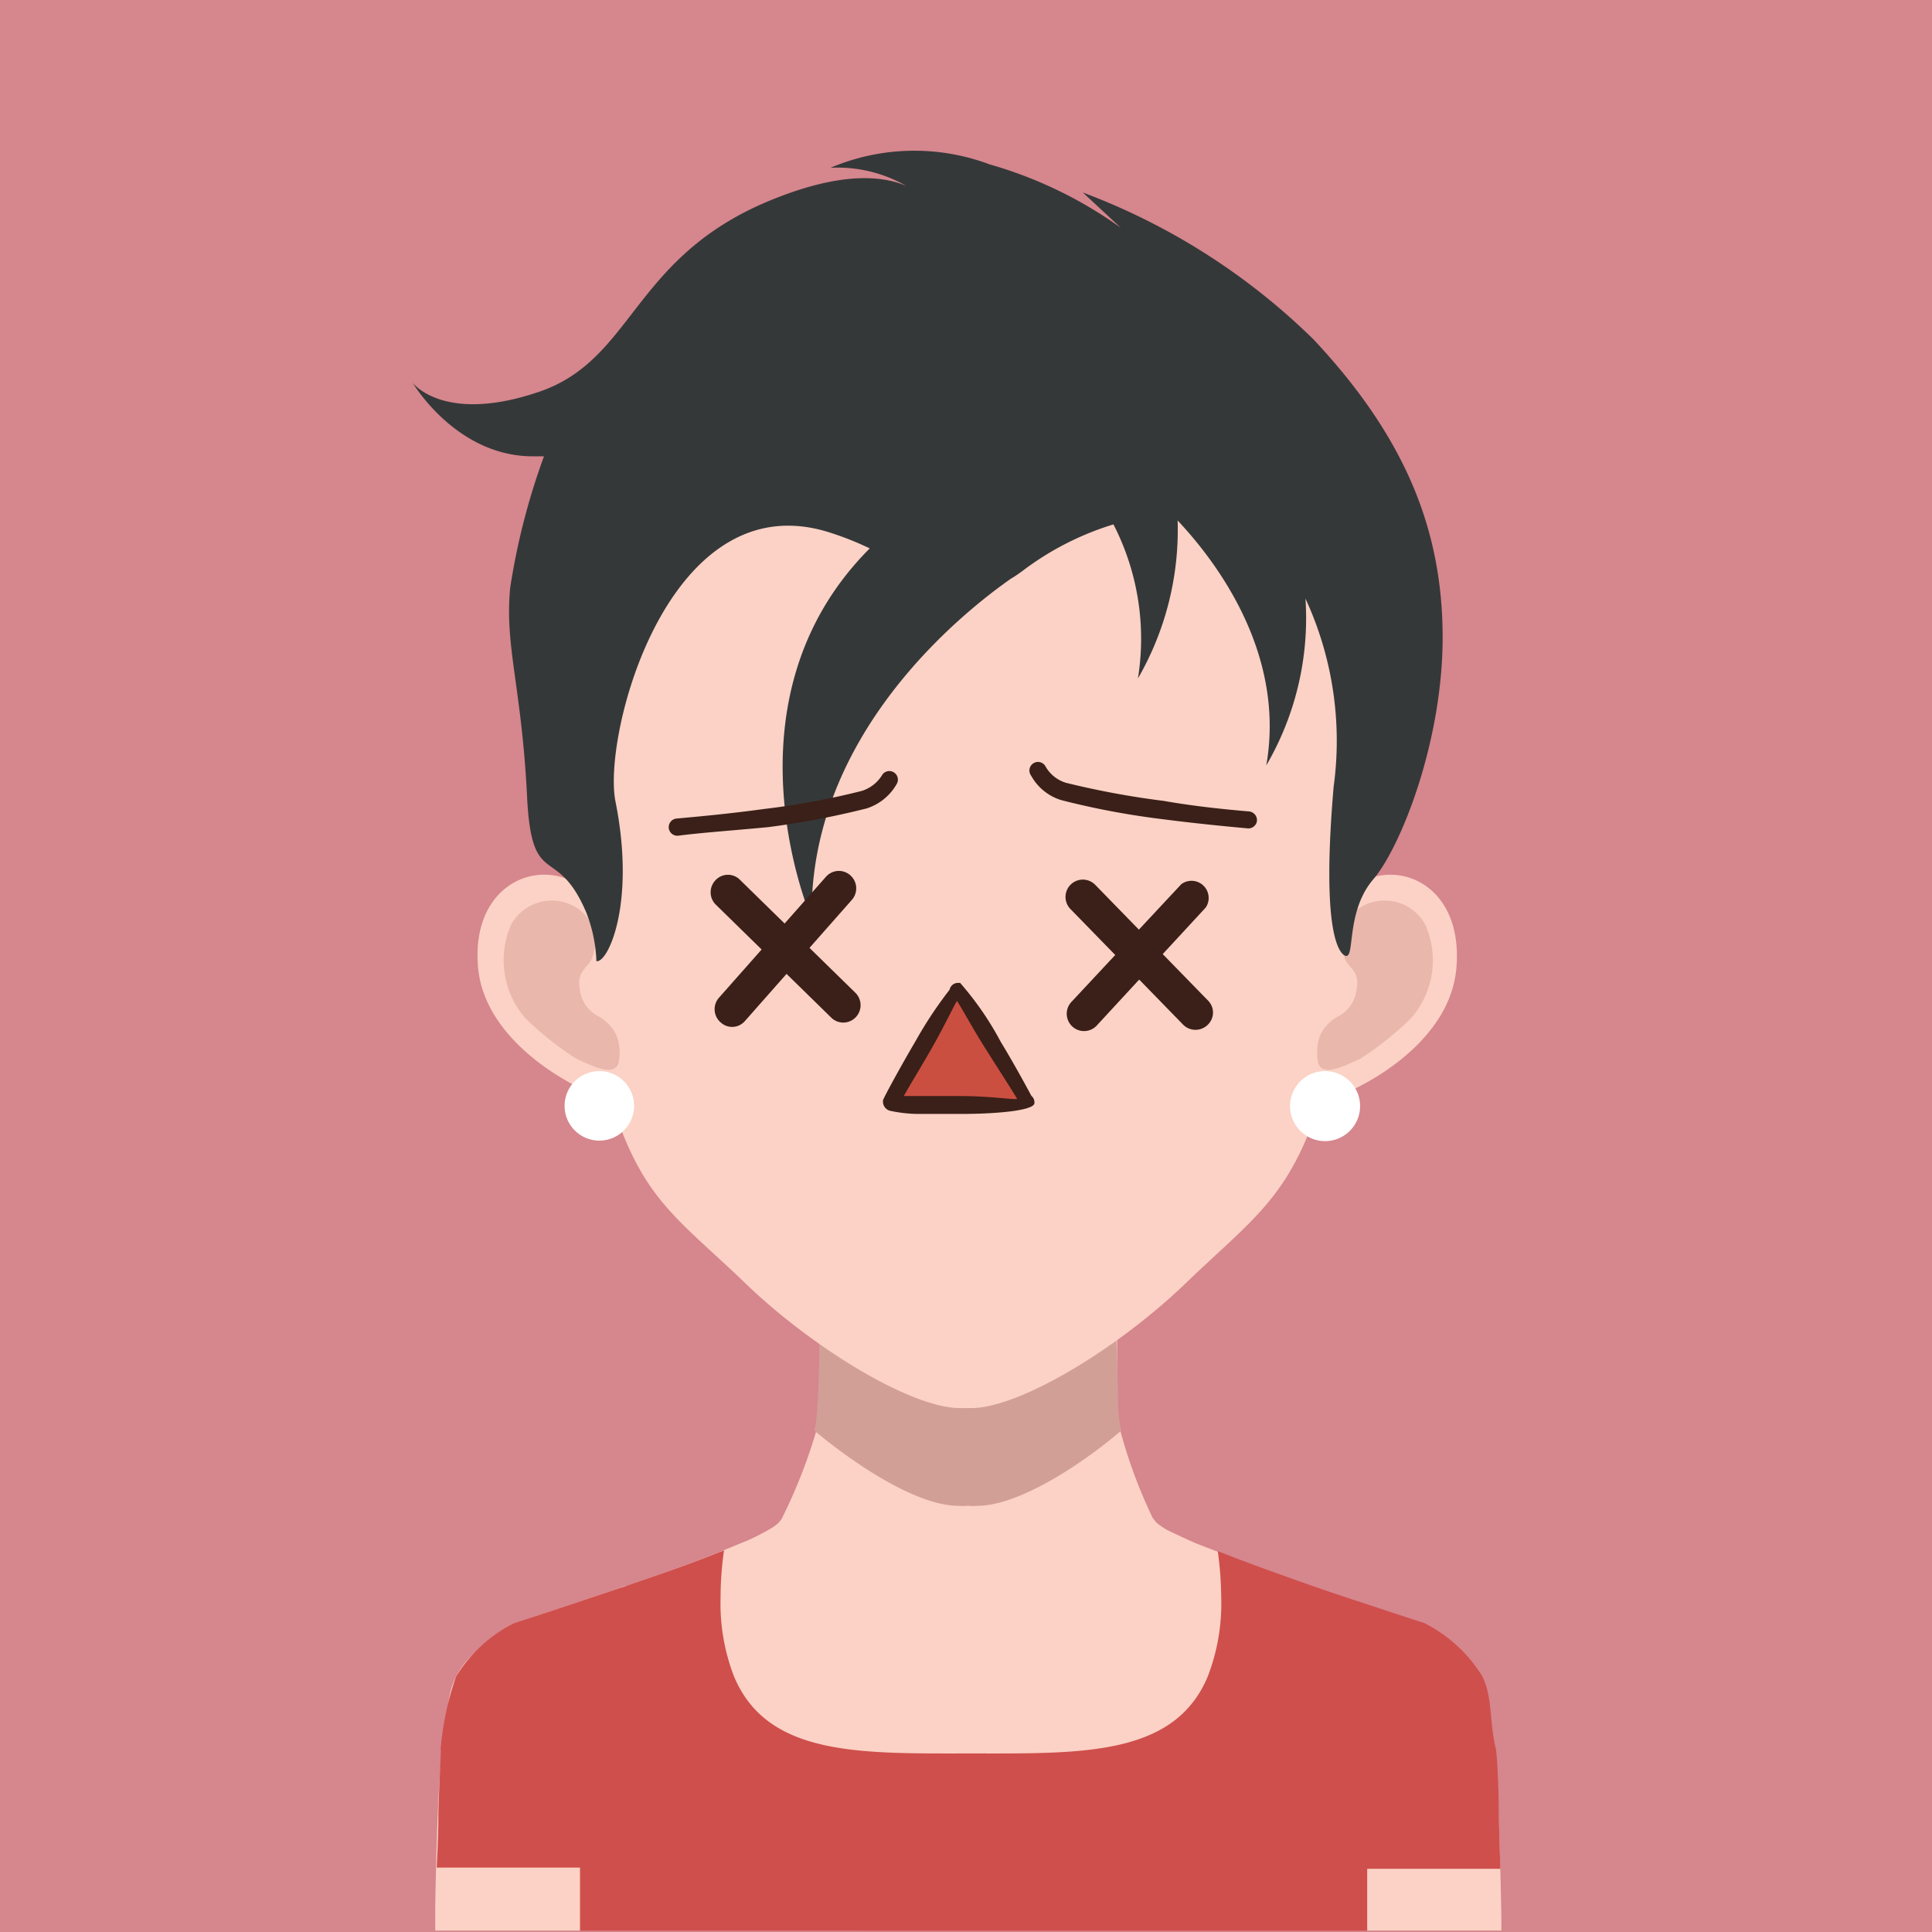 <svg xmlns="http://www.w3.org/2000/svg" viewBox="0 0 78.88 78.88"><title>writing3ZoeWatanabeSVG</title><g id="Layer_2" data-name="Layer 2"><g id="Layer_2-2" data-name="Layer 2"><rect width="78.88" height="78.88" style="fill:#d6868d"/><path d="M61.29,77.89s-.1-6-.34-6.54c-.46-2.1.36-3.06-2.88-5.08,0,0-.74-.24-1.8-.59h0l-2.39-.8-1-.35c-.86-.31-1.72-.62-2.51-.92L48.8,63c-.38-.17-.7-.32-1-.46a2.62,2.62,0,0,1-.59-.38l-.07-.09-.08-.1a20.49,20.49,0,0,1-1.32-3.56h0a5.71,5.71,0,0,1-.13-1c0-.48,0-1,0-1.41s0-.86,0-1.2v-.28c0-.24,0-.44,0-.59a2,2,0,0,1,0-.24l.87-.75c.63-.57,1.54-1.4,2.33-2.18a9.18,9.18,0,0,0,1.75-2.09,1,1,0,0,0,0-.15l-.06,0c-.4.06-2.55.43-4.86.79-1.37.22-2.81.43-4,.58l-1.25.14h0c-.34,0-.62.05-.84.05s-.56,0-.95-.05h0l-1.31-.17c-1.08-.13-2.36-.32-3.61-.51l-3.16-.51c-.21,0-.4-.06-.57-.1l-1.39-.24a1.54,1.54,0,0,0,.4.74,0,0,0,0,0,0,0,11.3,11.3,0,0,0,.74.86c.29.3.6.62.92.93,1,1,2.06,1.91,2.59,2.36l.31.27s0,.09,0,.24,0,.35,0,.59v.28c0,.1,0,.2,0,.3,0,.65,0,1.46-.06,2.31a5.69,5.69,0,0,1-.12,1A21.73,21.73,0,0,1,31.92,62a.86.86,0,0,1-.07.1l-.08.09a2.11,2.11,0,0,1-.24.18,9.31,9.31,0,0,1-1,.52l-1.27.52c-1.11.44-2.44.91-3.7,1.34-.09,0-.18.06-.27.09l-2.55.86h0c-1.05.35-1.76.57-1.78.59-3.22,2-2.44,3-2.89,5h0v0a.61.61,0,0,0,0,.15h0c-.22,1.09-.3,6.38-.3,6.38,0,.32,0,.65,0,1H61.3C61.3,78.54,61.3,78.21,61.29,77.89Z" style="fill:#fbd2c5"/><path d="M45.78,58.41a4.81,4.81,0,0,1-.13-1c0-1.12-.06-2.19-.07-2.89a14.16,14.16,0,0,1-5.68,1.32,2.48,2.48,0,0,1-.39,0,2.36,2.36,0,0,1-.38,0,14.09,14.09,0,0,1-5.68-1.32c0,.7,0,1.77-.08,2.89a5.58,5.58,0,0,1-.12,1c1.81,1.51,4.26,3.07,5.88,3.07a1.87,1.87,0,0,0,.34,0h.08a1.9,1.9,0,0,0,.35,0C41.52,61.48,44,59.92,45.78,58.41Z" style="fill:#d29f97"/><path d="M55.59,36c.31-1.73.55-3,.63-3.31s.06-.25.1-.38.06-.28.09-.42.09-.43.14-.64l.06-.3c0-.23.08-.47.12-.71s0-.21,0-.31,0-.42.07-.64,0-.32,0-.47,0-.28,0-.41a15,15,0,0,0-2.67-9.59c-2.59-3.62-5.56-7.46-12-8H36.79c-6.46.53-9.43,4.37-12,8a14.83,14.83,0,0,0-2.67,9.59c0,.13,0,.27,0,.41a3.56,3.56,0,0,1,.05.47c0,.22,0,.43.08.64l0,.31c0,.24.09.48.13.71s0,.2,0,.3.09.43.15.64.06.27.09.42.06.25.1.38.31,1.57.62,3.28c-1.72-.84-4.11.37-3.82,3.54s4.2,5.13,5.54,5.45a10.24,10.24,0,0,0,.33,1.23c1.17,3,2.59,3.84,5.09,6.25,2.72,2.61,6.74,5.06,8.73,5.05h.43c2,0,6-2.44,8.72-5.05,2.5-2.41,3.92-3.3,5.1-6.25A11.1,11.1,0,0,0,53.87,45c1.3-.29,5.3-2.21,5.59-5.46S57.31,35.11,55.59,36Z" style="fill:#fbd2c5"/><path d="M58.2,37.77a1.89,1.89,0,0,0-2.87-.57,1.62,1.62,0,0,0-.47,1.8c.12.53.68.57.53,1.37a1.41,1.41,0,0,1-.8,1.15,1.73,1.73,0,0,0-.68.73,2,2,0,0,0-.1,1.11c.15.65,1.09.15,1.72-.13a12.81,12.81,0,0,0,2.07-1.65,3.58,3.58,0,0,0,.6-3.81" style="fill:#e9b7ac"/><path d="M20.86,37.77a1.89,1.89,0,0,1,2.87-.57,1.64,1.64,0,0,1,.48,1.8c-.13.53-.68.57-.54,1.37a1.42,1.42,0,0,0,.81,1.15,1.79,1.79,0,0,1,.68.73,2,2,0,0,1,.1,1.11c-.15.65-1.09.15-1.72-.13a12.88,12.88,0,0,1-2.08-1.65,3.6,3.6,0,0,1-.6-3.81" style="fill:#e9b7ac"/><path d="M25.65,30.27h0v0Z" style="fill:#46423e"/><path d="M61.19,74.06c0-1.28-.08-2.6-.13-2.71-.27-1.21-.11-2-.54-2.91a5.92,5.92,0,0,0-2.36-2.17s-.74-.24-1.8-.59h0c-.69-.23-1.53-.5-2.4-.8l-1-.35-.33-.12c-.75-.26-1.5-.54-2.19-.8l-.72-.28a14.75,14.75,0,0,1,.14,1.89,8.27,8.27,0,0,1-.55,3.23c-1.37,3.27-5.18,3.14-9.67,3.14s-8.3.13-9.67-3.14a8.27,8.27,0,0,1-.55-3.23,13.56,13.56,0,0,1,.14-1.92l-.26.1c-.77.31-1.66.63-2.55.94l-1.16.4-.26.09-2.57.86h0c-1.05.35-1.76.57-1.79.59a5.87,5.87,0,0,0-2.35,2.17A12,12,0,0,0,18,71.31h0v0a.3.3,0,0,0,0,.15h0c0,.19-.07,1.38-.1,2.55,0,.93-.05,1.85-.07,2.24h5.85v2.58H55.82V76.3h5.44C61.24,75.85,61.22,75,61.19,74.06Z" style="fill:#cf4f4d"/><circle cx="24.47" cy="45.15" r="1.42" style="fill:#fff"/><path d="M55.53,45.15a1.43,1.43,0,1,1-1.42-1.42A1.43,1.43,0,0,1,55.53,45.15Z" style="fill:#fff"/><path d="M53.63,13.86a26.87,26.87,0,0,0-9.42-6L45.76,9.3A17.28,17.28,0,0,0,40.4,6.71a8.75,8.75,0,0,0-6.49.14A5.64,5.64,0,0,1,37,7.59c-1-.43-2.71-.58-5.57.6C25.79,10.52,25.89,14.68,22,16s-5.15-.37-5.15-.37,1.73,2.94,4.81,3h.55A27.83,27.83,0,0,0,20.83,24c-.23,2.4.47,4.05.69,8.54.19,3.84,1.2,1.87,2.41,4.7a6,6,0,0,1,.42,2c.45.11,1.62-2.31.78-6.51-.55-2.72,2.16-13.05,8.71-11a12.64,12.64,0,0,1,1.67.66c-6.24,6.25-2.37,15.13-2.37,15.13C33,30,39.31,25,41.27,23.63q.27-.16.57-.39a11.88,11.88,0,0,1,3.62-1.83,10.21,10.21,0,0,1,1,6.29,12.13,12.13,0,0,0,1.62-6.45c1.59,1.69,4.42,5.43,3.62,10a11.93,11.93,0,0,0,1.6-6.81,13.83,13.83,0,0,1,1.15,7.68c-.6,7,.52,6.91.52,6.91.34,0,0-1.85,1.1-3.13s2.83-5.58,2.83-9.87S57.45,17.93,53.63,13.86Z" style="fill:#353839"/><path d="M36.4,45c0,.25,5.44.26,5.49,0a52,52,0,0,0-2.77-4.54A40.42,40.42,0,0,0,36.4,45Z" style="fill:#cb4f41;fill-rule:evenodd"/><path d="M29.22,36.93a.71.71,0,0,1,0-1,.69.69,0,0,1,1,0l4.71,4.61a.71.71,0,0,1,0,1,.7.7,0,0,1-1,0Z" style="fill:#3a2018;fill-rule:evenodd"/><path d="M33.72,35.8a.7.7,0,0,1,1-.06.71.71,0,0,1,.06,1l-4.36,4.94a.69.69,0,0,1-1,.06.71.71,0,0,1-.07-1Z" style="fill:#3a2018;fill-rule:evenodd"/><path d="M27.69,34.12a.35.35,0,0,1-.07-.7c.89-.08,2.19-.2,3.57-.39a31,31,0,0,0,4-.74,1.5,1.5,0,0,0,.84-.67h0a.35.35,0,0,1,.58.39h0a2.16,2.16,0,0,1-1.24,1,34.76,34.76,0,0,1-4,.76C29.9,33.91,28.59,34,27.69,34.12Z" style="fill:#3a2018;fill-rule:evenodd"/><path d="M48.23,36.1a.7.7,0,0,1,1,.95l-4.47,4.84a.7.7,0,1,1-1-1Z" style="fill:#3a2018;fill-rule:evenodd"/><path d="M43.71,37.12a.7.7,0,0,1,1-1l4.6,4.72a.69.69,0,0,1,0,1,.71.71,0,0,1-1,0Z" style="fill:#3a2018;fill-rule:evenodd"/><path d="M51,33.13a.36.36,0,0,1,.32.38.35.35,0,0,1-.38.31c-.9-.08-2.22-.21-3.6-.39a32.27,32.27,0,0,1-4-.76,2.1,2.1,0,0,1-1.24-1h0a.35.35,0,1,1,.58-.39h0a1.44,1.44,0,0,0,.84.68,34.55,34.55,0,0,0,4,.74C48.76,32.92,50.06,33.05,51,33.13Z" style="fill:#3a2018;fill-rule:evenodd"/><path d="M36.33,45.35a.39.39,0,0,1-.28-.36s0,0,0-.06.67-1.3,1.34-2.44a16.52,16.52,0,0,1,1.38-2.08.35.35,0,0,1,.36-.28h.07a12.61,12.61,0,0,1,1.66,2.41c.52.85,1,1.74,1.25,2.2a.35.35,0,0,1,.12.32v0c-.07.28-1.51.42-3,.42-.64,0-1.28,0-1.79,0a5.69,5.69,0,0,1-1.15-.14Zm.57-.6.61,0c.51,0,1.14,0,1.76,0,1.09,0,2.1.15,2.26.12-.09-.17-.67-1.07-1.26-2s-1.06-1.82-1.2-2c-.13.2-.54,1.08-1.07,2S37.12,44.35,36.9,44.75Z" style="fill:#3a2018;fill-rule:evenodd"/></g></g></svg>